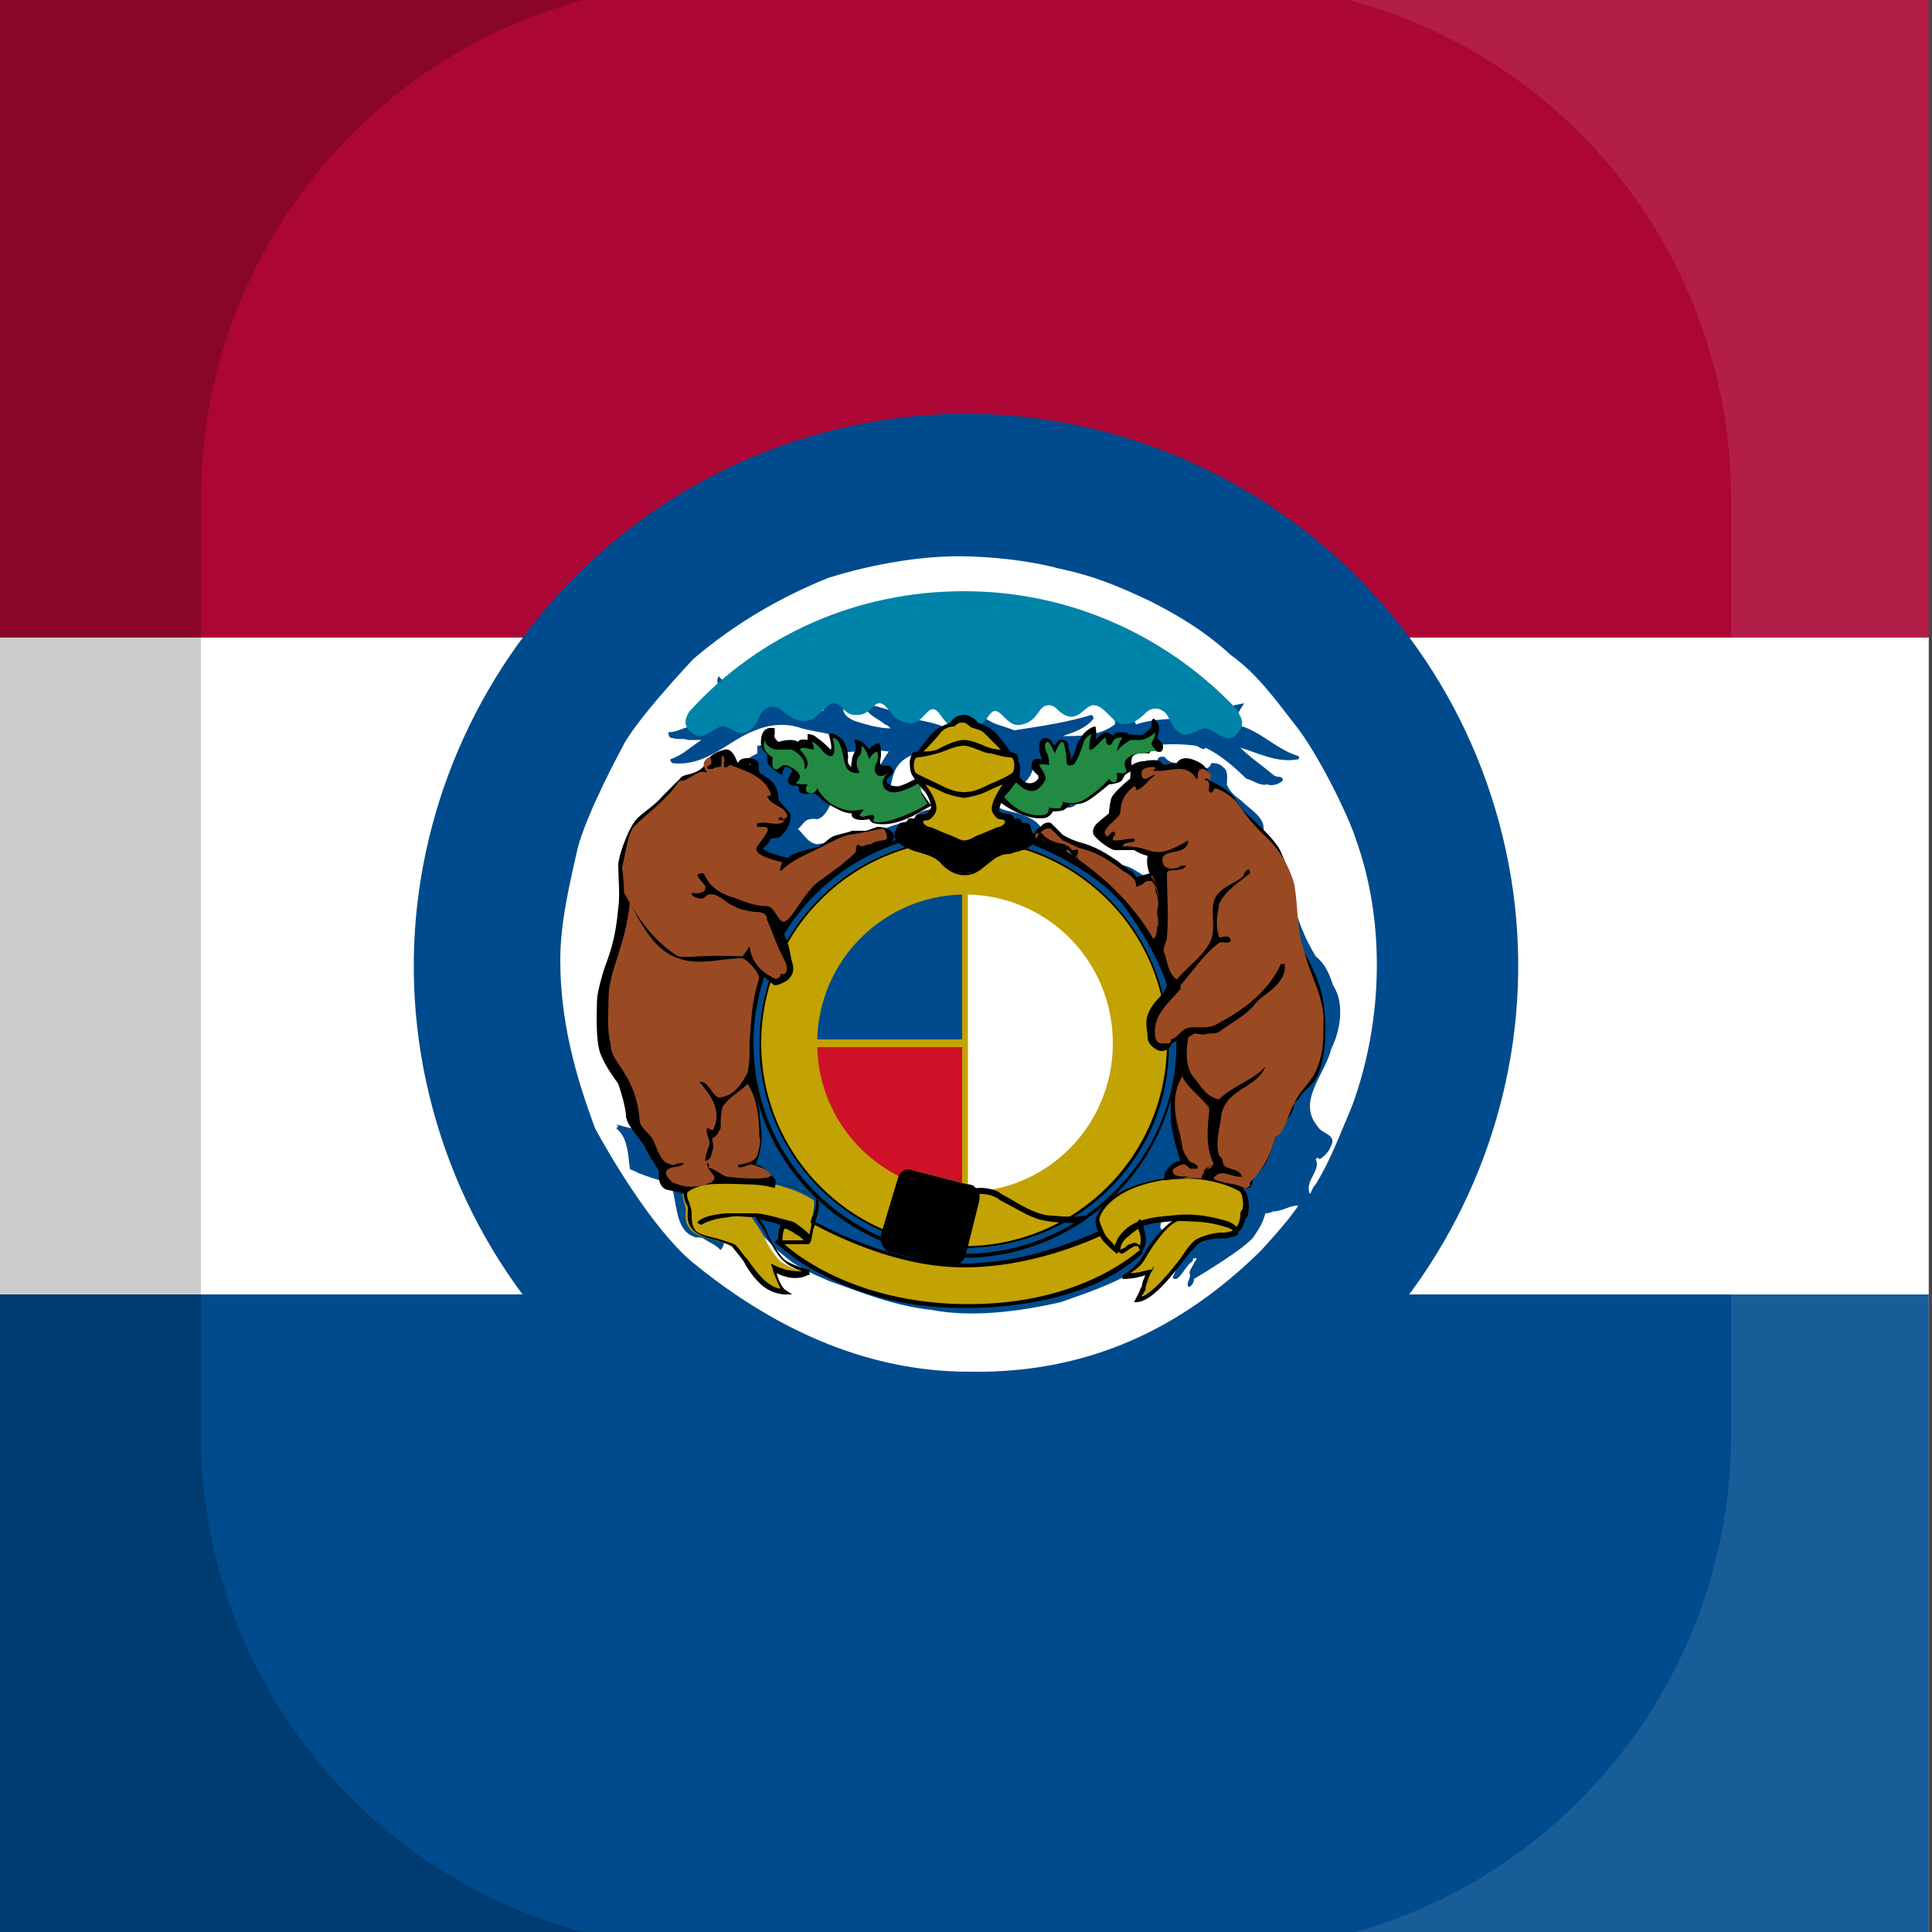 <?xml version="1.0" encoding="utf-8"?>
<!-- Generator: Adobe Illustrator 23.0.0, SVG Export Plug-In . SVG Version: 6.00 Build 0)  -->
<svg version="1.0"
	 id="svg2" inkscape:version="0.92.3 (2405546, 2018-03-11)" sodipodi:docname="Flag_of_Missouri.svg" xmlns:cc="http://creativecommons.org/ns#" xmlns:dc="http://purl.org/dc/elements/1.1/" xmlns:inkscape="http://www.inkscape.org/namespaces/inkscape" xmlns:rdf="http://www.w3.org/1999/02/22-rdf-syntax-ns#" xmlns:sodipodi="http://sodipodi.sourceforge.net/DTD/sodipodi-0.dtd" xmlns:svg="http://www.w3.org/2000/svg"
	 xmlns="http://www.w3.org/2000/svg" xmlns:xlink="http://www.w3.org/1999/xlink" x="0px" y="0px" viewBox="0 0 100 100"
	 enable-background="new 0 0 100 100" xml:space="preserve">
<rect x="0" y="0" width="100" height="100" fill="#333333" stroke="none"/>
<sodipodi:namedview  bordercolor="#666666" borderopacity="1" gridtolerance="10" guidetolerance="10" id="namedview2045" inkscape:current-layer="g5837" inkscape:cx="1200" inkscape:cy="700" inkscape:pageopacity="0" inkscape:pageshadow="2" inkscape:window-height="1017" inkscape:window-maximized="1" inkscape:window-width="1920" inkscape:window-x="-8" inkscape:window-y="-8" inkscape:zoom="0.58916667" objecttolerance="10" pagecolor="#ffffff" showgrid="false">
	</sodipodi:namedview>
<g id="g5837" transform="matrix(10.084,0,0,10,0,-3600)">
	<g id="path82">
		<path inkscape:connector-curvature="0" fill="#AB0635" d="M0,370h9.9v-10H0V370z"/>
	</g>
	<g id="path86">
		<path inkscape:connector-curvature="0" fill="#FFFFFF" d="M0,370h9.9v-6.7H0V370z"/>
	</g>
	<g id="path84">
		<path fill="#004B8D" d="M0,370h9.9v-3.3H0V370z"/>
	</g>
</g>
<g id="path282">
	<path fill="#FFFFFF" d="M32.6,58.8L32.6,58.8L32.6,58.8"/>
</g>
<g id="path4229">
	<path fill-rule="evenodd" clip-rule="evenodd" fill="#004B8D" d="M77.6,42.6c4.1,15.2-5,30.9-20.2,35s-30.9-5-35-20.2l0,0
		c-4.1-15.2,5-30.9,20.2-35S73.5,27.4,77.6,42.6L77.6,42.6z"/>
</g>
<g id="path306">
	<path fill="#FFFFFF" d="M63.9,36.5c-0.2,0.1-0.4,0.2-0.6,0.3c-1.4,0.6-3.1,0.2-4.5,0.7c-0.1-0.3-0.4-0.6-0.7-0.7H58l0,0
		c-0.1,0-0.2,0-0.4,0c-0.1,0.3,0.2,0.5,0.1,0.7c-0.8,0.6-1.8,0.6-2.7,0.6c0.6-0.2,1.2-0.4,1.6-0.9c0-0.1,0-0.1-0.1-0.2
		c-1.3,0.4-2.7,0.6-4,0.8c-0.5-0.2-1-0.3-1.3-0.5c-0.4-0.2-0.6-0.5-0.6-0.5S50.4,37,50,37.2c-0.3,0.2-0.7,0.3-1.2,0.4
		c-0.7-0.3-1.5-0.3-2.1-0.6c-0.5-0.2-1.1-0.4-1.6-0.5h-0.3c0,0.5,0.7,0.7,1,1c0.1,0,0.2,0.1,0.3,0.2c-0.6,0-1.3-0.2-1.9-0.4
		c-0.2-0.1-0.4-0.2-0.5-0.4c-0.2-0.3,0.3-0.6-0.1-0.8c-0.2,0.1-0.4,0-0.6,0.2c-0.2,0.2-0.3,0.3-0.4,0.5c-0.7-0.5-1.6-0.5-2.4-0.6
		c-0.6,0-1.2-0.1-1.7-0.2c-0.4-0.4-1-0.6-1.3-1c-0.2,0.3,0.1,0.7,0.2,1c0.2,0.3,0.6,0.4,0.9,0.7c-0.7,0.3-1.6,0.5-2.4,0.9
		c-0.5,0-0.8,0.3-1.3,0.3c0,0.1,0,0.3,0.2,0.3l0,0c0.3,0.1,0.6,0,0.8,0.1h0.7c-0.6,0.4-1,0.8-1.6,1c0,0.1,0,0.1,0.1,0.2
		c1.8,0.2,2.9-1.2,4.3-1.7c0.7-0.3,1.6-0.4,2.4-0.1c0.7,0.2,1.5,0.2,2.1,0.6c-0.2,0.2-0.4,0.4-0.3,0.7c0,0.2,0.2,0.1,0.3,0
		c0.3-0.1,0.6-0.1,0.9-0.1c0.7,0,0.9-0.1,1.5,0c-0.4,0.6-0.9,1.3-0.5,2c0.2,0.1,0.2,0.3,0.4,0.3c0.3-0.5,0.2-1.1,0.6-1.6
		c0.3-0.4,0.8-0.6,1.2-0.6h0.2c0.1,0.6,0.4,1.2,0.8,1.7c0.3,0.2,0.7,0.3,0.8,0.6c0,0.5-0.5,0.4-0.8,0.5c-0.5,0.1-1.2,0.1-1.4,0.6
		c-1,0.3-2,0.6-3,1.1c-0.3-0.1-0.4,0.1-0.6-0.2c-0.4,0.3-0.9,0.3-1.4,0.4c-0.5-0.1-0.6-0.4-1-0.8c0.3-0.2,0.3-0.6,1-0.5l0,0
		c0.4-0.1,0.6-0.6,0.7-0.8c0-0.1-0.4-0.3-0.3-1c0.2-0.7-0.7-1.1-0.4-1.9c0-0.2-0.2-0.4-0.3-0.4c-0.2,0.1-0.5,0.1-0.5,0.4
		c-0.3,0-0.7-0.1-0.9,0.2c-0.3-0.1-0.6-0.2-0.9-0.4c-0.2,0-0.3,0.1-0.5,0.1c0,0.1,0,0.3,0,0.4c0,0-1.4,0.6-1.2,1.4
		c-1.4,0.5-2.8,1.8-2.9,3.3c-0.5,0.6-1,1.3-0.9,2.1l-0.9,1.3c-0.2,0.9-0.4,1.7-1,2.4c-0.3,0.8-0.6,1.9-0.2,2.7c-0.1,0.2,0,0.5,0,0.7
		c0.2,0,0.3,0.1,0.3,0.2c0,0.3-0.1,0.6,0.1,0.8c0.1,0,0.2,0.1,0.3,0.1c0,0.2,0,0.6,0.2,0.6c0.3,0,0,0.4,0.3,0.5s0.2,0.5,0.5,0.7
		c0.1,0.6-0.4,0.9-0.6,1.4c0,0.4-0.5,0.9-0.1,1.3c0,0,0.1,0,0.2,0l0,0c-0.4,0-1-0.2-1.4-0.3l0,0l0.1,0.1l-0.1,0.1
		c0.6,0.5,0.6,1.3,0.7,2.1c0.1,0.1,0.3,0.1,0.4,0.2c0.5,0.2,1.1,0.4,1.6,0.5c0.3,0.4,0.3,0.9,0.4,1.3c0.1,0.6,0.3,1.3,0.9,1.5
		c0.1,0.1,0.4,0,0.5,0.1l0,0c0.3,0.2,0.6,0.3,0.9,0.6c0.2-0.2,0.2-0.5,0.2-0.8C38,64.2,38,64.1,38,64c0.5,0.4,0.7,1,1.2,1.2
		c0.3-0.5-0.1-0.9-0.3-1.3c-0.3-0.2-0.7-0.4-1-0.4c-0.2-0.2-0.6-0.2-0.8-0.5c-0.1-0.4-0.2-0.7-0.3-1.1c1.1,0.1,1.7-0.1,2.6,0.1
		c-0.2,0.1-0.4,0.2-0.5,0.4c-0.3,0.9,0.7,1.6,1.2,2.2c0.5,0.4,1,0.9,1.6,1.1c0.4,0.3,0.8,0.4,1.2,0.6c1.7,0.6,3.4,1.3,5.3,1.5
		c2.1,0.4,4.5,0.1,6.7-0.4c1.7-0.6,3.6-1.2,5-2.5c0.2-0.4,0.6-0.9,0.2-1.3c-0.1-0.1,0-0.2,0-0.4c0.9-0.3,1.7-0.3,2.7-0.4
		c0.3,0.1,0.5,0,0.9,0h0.1c-0.4,0.4-0.5,1-1,1.2c-0.7,0.5-1.9,0.4-1.9,1.5c0,0.2-0.1,0.4-0.2,0.6c0,0.1,0.1,0.1,0.2,0.1
		c0.3-0.2,0.5-0.7,0.8-0.9c0.1-0.1,0-0.1,0.1-0.2c0,0.1,0.1,0,0.1,0c0.1,0.1-0.1,0.2-0.1,0.3c-0.1,0.2-0.3,0.4-0.2,0.6
		c0,0.2-0.2,0.4-0.1,0.6c0,0,0,0,0.1,0c0.1-0.1,0.2-0.2,0.2-0.4c0,0,2.7-1.6,3.1-2.2c0.2-0.3,0.4-0.6,0.5-0.9l0.1-0.3
		c0.1,0,0.2,0,0.4-0.1c0.5,0,0.8-0.3,1.3-0.3c-0.5,0.8-2,2.4-2,2.4c-4,3.9-8.8,6.3-15,6.2c-2.9,0-8.2-0.6-14.4-5.7
		c-2.1-1.8-4.3-5.6-5-6.9c-1-2.7-1.8-5.5-1.8-8.7c0-2,0.5-4,0.9-5.8c0.5-1.9,2.3-5.2,2.3-5.2c0.6-1.3,3.5-4.4,3.7-4.6
		c2.1-1.8,4.5-3.2,7-4.2c1.6-0.5,4.5-1.2,7.3-1.1s4.5,0.6,4.5,0.6c1.9,0.4,3.1,0.9,4.8,1.7c1.2,0.6,2.8,1.5,4.2,2.8
		c1.4,1,2.3,2.3,3.4,3.7s2.7,4.6,3.1,5.9c1.5,4.2,1.4,9.3-0.2,13.7c-0.6,1.4-1.1,2.8-1.9,4.1c-0.2,0.2-0.2,0.4-0.3,0.5
		c-0.3-0.7,0.6-1.2,0.3-1.8c0.1-0.1,0.1-0.1,0.2,0c0.2-0.1,0.5-0.4,0.6-0.7c0.3-0.6-0.5-0.6-0.7-1c-1.1-1.3,0.4-2.7,0.7-4
		c0.5-1,0.7-2.4,0.1-3.3c-0.2-0.6-0.4-1.1-0.9-1.5c-0.6-1-1-2-1.2-3.1c-0.3-1.2-0.7-2.4-1.5-3.4c0.1-0.7-0.7-1.1-1.2-1.6
		c-0.3-0.2-0.6-0.5-0.7-0.8c0-0.3,0.1-0.7-0.2-0.9c-0.2-0.2-0.4-0.2-0.6-0.2c-0.2,0.6-0.8,0-1.2,0s-0.9,0.1-1.2-0.3
		c-0.2-0.1-0.4,0-0.4,0.2c-0.1,0.5-0.2,1.1-0.6,1.5c-0.2,0.7,0.2,1.5-0.4,2c-0.2,0.4,0.1,0.7,0.4,1c0.7,0.2,1.4-0.2,2,0.4
		c-0.1,0.5-0.2,1.1-0.7,1.4c-1,0.2-1.6-0.7-2.4-0.9c-0.3-0.1-0.6-0.2-0.8-0.4c0,0-0.5-0.1-0.8-0.1h-0.1c-0.9-0.7-1.7-0.8-2.4-1.1
		c-0.3-0.7-0.8-0.9-1.4-1.1c-0.4-0.1-1-0.2-1.1-0.4c0-0.5,1-0.4,1.3-1.1c0.3-0.2,0.6-0.6,0.6-1.1c0.6,0.1,1.3,0.2,1.6,0.8
		c0.1,0.5,0.2,0.8,0,1.3c0,0.1,0,0.2,0.2,0.2s0.4-0.1,0.5-0.3c0.2-0.5,0.3-1.5-0.2-1.9l0,0c0.8-0.1,1.7,0,2.6,0.2
		c0.1,0,0.2-0.1,0.1-0.2L57.5,39c1.4-0.4,3-0.6,4.4-0.4c0.1,0,0.4,0.3,0.5,0.1c0.8,0.4,1.5,1,2.1,1.6c0.4,0.1,0.7,0.4,1.1,0.3l0,0
		c0.2,0.1,0.6,0,0.8-0.2c0-0.3-0.3-0.1-0.5-0.3c-0.6-0.5-1.2-0.9-1.7-1.4c1,0.3,1.9,0.8,3,0.6c0.1-0.1,0-0.2-0.1-0.2
		c-1.2-0.4-2.1-1.5-3.3-1.6c0.1-0.3,0.4-0.8,0.6-1.1L63.9,36.5"/>
</g>
<g id="path288">
	<path d="M45,62.5L45,62.5L45,62.5L45,62.5"/>
</g>
<g id="path269">
	<path fill="#0083A9" d="M49.9,37.7c1.2,0.1,1.2-0.9,1.6-0.9s0.7,0.9,1.4,0.7c0.9-0.2,0.8-1,1.4-1c0.4,0,0.5,0.5,1.1,0.6
		c0.6,0,0.8-0.6,1.2-0.6c0.3,0,0.5,0.2,1.1,0.8c0.4,0.3,0.9,0.3,1.6-0.4c0.4-0.4,0.9-0.2,1.1,0.1s0.3,0.8,0.8,1
		c0.4,0.1,0.7-0.2,1.1-0.3c0.4-0.1,1.1,0.8,1.6,0.4c0.3-0.3,0.6-0.6,0.2-1.2L64,36.7c-3.5-3.7-8.5-6.1-14.1-6.1s-10.6,2.3-14.1,6.1
		l-0.1,0.1c-0.4,0.6-0.2,0.9,0.2,1.2c0.5,0.4,1.2-0.5,1.6-0.4c0.4,0.1,0.8,0.5,1.1,0.3c0.5-0.2,0.6-0.6,0.8-1
		c0.2-0.3,0.7-0.5,1.1-0.1c0.7,0.6,1.2,0.6,1.6,0.4c0.7-0.6,0.8-0.8,1.1-0.8c0.4,0,0.5,0.7,1.2,0.6c0.6,0,0.8-0.6,1.1-0.6
		c0.5,0,0.5,0.8,1.4,1c0.8,0.2,1-0.7,1.4-0.7C48.8,36.8,48.8,37.8,49.9,37.7L49.9,37.7"/>
</g>
<g id="path301">
	<path fill="#C3A204" d="M41.6,62.9c0,0,4,2.6,8.3,2.6s8-2.2,8-2.2s1.2,1,1.2,1.4c0,0-2.9,2.9-9.3,2.9c-6.4-0.1-9.4-3.3-9.4-3.3
		L41.6,62.9"/>
</g>
<g id="path302">
	<path d="M50,67.7c-0.1,0-0.2,0-0.2,0c-3.3,0-5.7-0.9-7.2-1.7c-1.6-0.8-2.3-1.6-2.4-1.6l-0.1-0.1l1.4-1.5l0.1,0.1c0,0,4,2.5,8.2,2.5
		s7.9-2.1,7.9-2.1h0.1l0.1,0.1c0.2,0.2,1.2,1.1,1.2,1.5l0,0l0,0c0,0-0.8,0.8-2.3,1.5C55.5,67,53.2,67.7,50,67.7z M40.5,64.3
		c0.5,0.5,3.6,3.1,9.3,3.2c5.9,0.1,8.8-2.5,9.2-2.8c0-0.3-0.6-0.8-1.1-1.2c-0.5,0.3-4,2.1-8,2.1s-7.7-2.2-8.3-2.5L40.5,64.3z"/>
</g>
<g id="path316">
	<path fill="#C3A204" d="M58.1,66c0,0,0.7-0.3,1.1-1c0.4-0.7,1.3-1.8,1.8-2h-0.1c0,0,1.9,0,2.8,0.3c0.9,0.4-0.1,0.4-0.3,0.5
		c-0.2,0-0.9,0-1.4,0.3c-0.4,0.3-2.1,3-3.1,3c0,0,0.1-0.2,0.2-0.4c0.1-0.2,0.1-1,0.5-1.3C59.7,65.6,59.1,66.1,58.1,66"/>
</g>
<g id="path317">
	<path d="M58.7,67.4l0.1-0.2c0,0,0.1-0.2,0.2-0.4c0,0,0-0.1,0.1-0.2c0-0.2,0.1-0.4,0.2-0.6c-0.3,0.1-0.7,0.2-1.2,0.2V66
		c0,0,0.6-0.3,1-0.9c0.3-0.6,1.2-1.8,1.8-2l0,0c0.1,0,1.9,0,2.8,0.3c0.2,0.1,0.4,0.2,0.4,0.4s-0.3,0.2-0.6,0.3c-0.1,0-0.1,0-0.1,0
		c-0.1,0-0.1,0-0.3,0c-0.3,0-0.8,0.1-1.1,0.3c-0.1,0.1-0.4,0.4-0.7,0.8c-0.7,0.9-1.7,2.2-2.5,2.2H58.7z M59.7,65.7
		c-0.2,0.2-0.3,0.6-0.4,0.9c0,0.1,0,0.2-0.1,0.3c0,0.1-0.1,0.1-0.1,0.2c0.6-0.2,1.5-1.3,2.1-2.1c0.3-0.5,0.6-0.8,0.8-0.9
		c0.4-0.2,0.9-0.3,1.2-0.3c0.1,0,0.2,0,0.2,0h0.1c0.1,0,0.3-0.1,0.4-0.1c0,0-0.1-0.1-0.3-0.2c-0.7-0.3-2.2-0.3-2.6-0.3
		c-0.5,0.1-1.3,1.2-1.7,1.9c-0.2,0.4-0.5,0.6-0.8,0.8C59,65.9,59.4,65.7,59.7,65.7c-0.1-0.1,0-0.1,0-0.2V65.7L59.7,65.7z"/>
</g>
<g id="path318">
	<path fill="#C3A204" d="M56.8,63.1c0,0,0.2-1.6,3.4-2.1c2.4-0.4,4.1,0.5,4.2,0.7c0.1,0.1,0.2,0.7,0.1,1s-0.2,0.9-0.5,1
		c0,0,0-0.2-0.5-0.3c-0.7-0.2-1.6-0.4-2.7-0.3c-1.3,0.1-2.4,0.2-2.9,1.2c-0.2,0.4-0.1,0.5-0.1,0.5S57.2,64.3,57,64
		C56.8,63.5,56.8,63.1,56.8,63.1"/>
</g>
<g id="path319">
	<path d="M57.8,64.9L57.8,64.9c-0.1-0.1-0.6-0.5-0.8-0.8c-0.3-0.5-0.3-0.9-0.3-0.9h0.1h-0.1c0-0.1,0.3-1.7,3.5-2.2
		c2.5-0.4,4.2,0.5,4.3,0.7s0.2,0.8,0.1,1.1c0,0.1,0,0.2-0.1,0.2c-0.1,0.3-0.2,0.7-0.5,0.8l-0.2,0.1v-0.2l0,0c0,0,0-0.1-0.4-0.2
		c-0.9-0.3-1.8-0.3-2.6-0.3c-1.2,0.1-2.3,0.2-2.8,1.2c-0.2,0.3-0.1,0.4-0.1,0.4l0,0L57.8,64.9z M56.9,63.1c0,0.1,0.1,0.4,0.3,0.8
		c0.1,0.2,0.4,0.4,0.5,0.6c0-0.1,0.1-0.2,0.1-0.3c0.6-1.1,1.8-1.2,3-1.3c0.8-0.1,1.7,0,2.7,0.3c0.3,0.1,0.4,0.2,0.5,0.3
		c0.1-0.1,0.2-0.4,0.2-0.6c0-0.1,0-0.2,0.1-0.3c0.1-0.2,0-0.8-0.1-0.9c-0.1-0.1-1.7-1-4.1-0.6C57.3,61.6,56.9,63,56.9,63.1z"/>
</g>
<g id="path320">
	<path fill="#C3A204" d="M59,63.4c0,0,0.4,0.9,0.1,1.3c0,0-0.1-0.4-0.5-0.2c-0.4,0.2-0.5,0.5-0.7,0.3c-0.1-0.2,0-0.6,0.4-0.9
		C58.7,63.5,59,63.4,59,63.4"/>
</g>
<g id="path321">
	<path d="M59.1,64.9L59,64.7l-0.1-0.2c-0.1,0-0.1,0-0.2,0c-0.1,0.1-0.2,0.1-0.3,0.2c-0.2,0.1-0.3,0.3-0.5,0.1
		c-0.1-0.1-0.1-0.2-0.1-0.3c0-0.2,0.2-0.6,0.5-0.8c0.4-0.3,0.6-0.4,0.6-0.5l0.1-0.1l0.1,0.1c0,0.1,0.4,1,0.1,1.4L59.1,64.9z
		 M58.9,63.6c-0.1,0.1-0.3,0.2-0.5,0.4c-0.3,0.2-0.4,0.5-0.4,0.6v0.1l0,0l0,0c0,0,0.1-0.1,0.2-0.1c0.1-0.1,0.2-0.2,0.3-0.2
		c0.2-0.1,0.3-0.1,0.4,0c0.1,0,0.1,0.1,0.1,0.1C59.1,64.1,59,63.8,58.9,63.6z"/>
</g>
<g id="path329">
	<path fill="#C3A204" d="M41.8,65.9c0,0-0.7,0.4-1.8-0.2c0,0,0.3,1,0.6,1.2c0,0-0.6,0-1.3-0.6c-0.6-0.6-1.1-1.6-1.5-1.8
		c-0.4-0.3-1.6-0.4-2-0.8c-0.4-0.4-0.3-0.8-0.3-1.1c0-0.2-0.3-0.8-0.1-1s1-0.7,3.3-0.5c2.4,0.2,3.3,1,3.4,1c0.1,0.1,0,0.7-0.1,1
		c-0.1,0.2-0.1,1.1-0.3,1.1s-1.3,0-1.4,0c0,0-0.1-0.4,0.1-0.8c0,0,0.3-0.2,1.3,0.8c0,0-0.6-1-2.8-1.2S36,63.4,36,63.4
		s0.3-0.6,2.9-0.4c0,0,0.5,0.7,0.7,1.1c0.1,0.3,0.5,0.9,0.8,1.2C41,65.7,41.8,65.9,41.8,65.9"/>
</g>
<g id="path330">
	<path d="M41,67h-0.4c0,0-0.7,0-1.3-0.6c-0.3-0.3-0.6-0.7-0.8-1.1c-0.2-0.3-0.5-0.6-0.6-0.8c-0.2-0.1-0.5-0.2-0.8-0.3
		c-0.5-0.1-1-0.3-1.2-0.5c-0.4-0.4-0.3-0.8-0.3-1c0-0.1,0-0.1,0-0.1c0-0.1,0-0.2-0.1-0.3c-0.1-0.3-0.2-0.6,0-0.8s1.1-0.7,3.4-0.5
		c2.1,0.2,3.1,0.8,3.4,1.1l0,0c0.2,0.1,0,0.9-0.1,1.1c0,0.1,0,0.2-0.1,0.4c-0.1,0.5-0.1,0.8-0.3,0.8c-0.1,0-0.3,0-0.7,0
		c-0.3,0-0.6,0-0.7,0l-0.1,0.1v-0.2c0,0-0.1-0.5,0.1-0.9c-0.3-0.1-0.7-0.2-1.1-0.3c0.2,0.2,0.4,0.6,0.5,0.9c0.2,0.4,0.5,0.9,0.8,1.2
		c0.4,0.3,1.2,0.5,1.2,0.5h0.1V66h-0.1c0,0-0.6,0.4-1.6-0.1c0.1,0.4,0.3,0.8,0.5,0.9L41,67z M37.8,61.2c-1.5,0-2.1,0.4-2.2,0.5
		c-0.1,0.1,0,0.4,0.1,0.6c0,0.1,0.1,0.3,0.1,0.4c0,0,0,0.1,0,0.2c0,0.2,0,0.5,0.2,0.8c0.2,0.2,0.7,0.3,1.1,0.4
		c0.3,0.1,0.7,0.2,0.9,0.3c0.2,0.1,0.4,0.5,0.7,0.8c0.2,0.3,0.5,0.7,0.8,1s0.7,0.5,0.9,0.5c-0.2-0.4-0.4-0.9-0.4-1l-0.1-0.3l0.2,0.1
		c0.6,0.3,1.1,0.3,1.4,0.3c-0.3-0.1-0.7-0.3-0.9-0.5c-0.4-0.3-0.7-1-0.9-1.3c-0.1-0.3-0.5-0.8-0.6-1c-0.6,0-1-0.1-1.4,0
		c-1,0.1-1.4,0.4-1.4,0.4l-0.2-0.1c0-0.1,0.3-0.4,1.5-0.5c0.4,0,0.9,0,1.5,0h0.1c0.7,0.1,1.3,0.3,1.7,0.4c0.1,0,0.3,0.1,0.4,0.2
		c0.3,0.2,0.5,0.4,0.6,0.5c0-0.1,0.1-0.4,0.1-0.6c0-0.2,0-0.3,0.1-0.4c0.1-0.3,0.2-0.7,0.1-0.9c-0.3-0.2-1.3-0.8-3.3-1
		C38.5,61.2,38.1,61.2,37.8,61.2z M40.6,63.6c-0.1,0.2-0.1,0.5-0.1,0.6c0.1,0,0.3,0,0.7,0c0.1,0,0.3,0,0.4,0
		c-0.1-0.1-0.3-0.3-0.4-0.3c-0.1-0.1-0.3-0.2-0.5-0.3H40.6z M42.2,62.3L42.2,62.3L42.2,62.3z M42.2,62.3L42.2,62.3L42.2,62.3z"/>
</g>
<g id="path337">
	<path d="M49.9,65.1c-6.1,0-11.1-5-11.1-11.1s5-11.1,11.1-11.1S61,47.9,61,54S56,65.1,49.9,65.1z M49.9,43.1C43.9,43.1,39,48,39,54
		s4.9,10.9,10.9,10.9s11-4.9,11-10.9S56,43.1,49.9,43.1z"/>
</g>
<g id="path338">
	<path fill="#C3A204" d="M49.9,64.6c5.8,0,10.6-4.7,10.6-10.6c0-5.8-4.7-10.6-10.6-10.6c-5.8,0-10.6,4.7-10.6,10.6
		C39.4,59.8,44.1,64.6,49.9,64.6"/>
</g>
<g id="path339">
	<path d="M49.9,64.6c-5.9,0-10.6-4.8-10.6-10.6c0-5.9,4.8-10.6,10.6-10.6c5.9,0,10.6,4.8,10.6,10.6C60.6,59.9,55.8,64.6,49.9,64.6z
		 M49.9,43.5c-5.8,0-10.5,4.7-10.5,10.5s4.7,10.5,10.5,10.5S60.4,59.8,60.4,54S55.7,43.5,49.9,43.5z"/>
</g>
<g id="path366">
	<path fill="#004B8D" d="M42.3,53.8c0.1-4.1,3.4-7.4,7.5-7.5v0.1v7.4H42.3L42.3,53.8"/>
</g>
<g id="path368">
	<path fill="#CE1126" d="M49.8,61.7c-4.1-0.1-7.4-3.4-7.5-7.5h7.5V61.7L49.8,61.7"/>
</g>
<g id="path378">
	<path fill="#FFFFFF" d="M50.1,61.7c4.2-0.1,7.5-3.5,7.5-7.7s-3.3-7.6-7.5-7.7v0.1v15.2V61.7"/>
</g>
<g id="path383">
	<path d="M49.7,65.1l0.7-3.2c0,0,0-0.2,0-0.3l-0.1-0.1h0.2c0,0,0.6-0.1,1.2,0.2c0.1,0.1,0.3,0.2,0.5,0.3c0.5,0.3,1.3,0.8,2,0.9
		c1,0.1,1.8,0.1,1.9,0l0.1,0.2l-0.1,0.1c-1,0.6-2.3,1.4-5.1,1.8l0,0L49.7,65.1z M50.7,61.8c0,0.1,0,0.3,0,0.3L50,64.9h1
		c2.5-0.4,3.8-1,4.7-1.6c-0.4,0-1,0-1.5-0.1c-0.8-0.1-1.5-0.6-2.1-0.9c-0.2-0.1-0.4-0.2-0.5-0.3C51.2,61.8,50.9,61.8,50.7,61.8z"/>
</g>
<g id="path384">
	<path fill="#C3A204" d="M46.6,60.9c0,0,0.2-0.4,0.7-0.3c0.5,0.1,2.8,0.7,2.8,0.7s0.6,0.1,0.4,1L50,64.9c0,0-0.2,0.5-0.6,0.4
		c0,0-0.8-0.1-1.7-0.3c-0.8-0.2-1.6-0.4-1.6-0.4s-0.5-0.2-0.3-0.7L46.6,60.9"/>
</g>
<g id="path385">
	<path d="M49.4,65.5L49.4,65.5c-0.2,0-1-0.1-1.8-0.3C46.8,65,46,64.8,46,64.8l0,0c-0.2-0.1-0.5-0.4-0.4-0.9l0.9-3
		c0.1-0.2,0.3-0.5,0.8-0.3c0.5,0.1,2.7,0.7,2.8,0.7c0,0,0.3,0,0.4,0.2c0.1,0.2,0.2,0.5,0.1,0.9L50,64.9C50,65.1,49.7,65.5,49.4,65.5
		z"/>
</g>
<g id="path391">
	<path d="M38.1,39.3c0,0-0.2-0.6-0.6-0.5c-0.4,0.1-0.8,0.3-1,0.7l-0.1,0.2c0,0-0.2,0.2-0.5,0.3c-0.2,0.1-0.6,0.1-0.7,0.3
		c-0.1,0.1-0.5,0.5-0.9,0.9c-0.5,0.6-1.3,1-1.5,1.4C32.5,43,32,44.3,32,44.8s0.1,1.6,0,2.2c-0.1,1-0.2,1.7-0.6,2.8
		c-0.2,0.5-0.5,1.6-0.5,2s-0.1,2.1,0.2,2.8c0.3,0.7,0.7,1.2,0.9,1.5c0.1,0.3,0.4,1.2,0.4,1.7c0.1,0.5,0.6,1,0.8,1.3
		c0.2,0.2,0.4,0.8,0.6,1c0.1,0.2,0.2,0.3,0.3,0.5c0,0.1-0.1,0.9,0.5,1s0.8,0.2,0.8,0.2s0.2-0.2,0.4-0.3s0.6-0.3,2.8-0.2
		c1,0,1.5,0.2,1.5,0.2s0.1-0.4,0-0.5c-0.2-0.1-0.6-0.7-0.9-0.7c-0.3,0-0.1,0-0.1,0s0.4-0.8,0.3-1.8c-0.1-0.9-0.1-1-0.1-1
		S39,56.1,38.9,54c0-1,0.6-3.5,0.6-3.5s0.4,0.4,0.6,0.5c0.2,0,0.6-0.2,0.7-0.3c0.3-0.3,0.3-0.6,0.2-0.9c-0.1-0.3-0.1-0.9-0.5-1.6
		c0,0,0.6-1.2,2.4-2.7c1.8-1.5,3.2-1.8,3.2-1.8s0.3-0.4,0.1-0.6c-0.2-0.2-0.4-0.3-0.8-0.3c-0.3,0.1-0.5,0.2-0.6,0.2s-0.5,0-0.7,0
		c-0.2,0.1-0.8,0.2-1,0.3s-0.5,0.4-0.7,0.5s-1.4,0.3-1.6,0.6c0,0-1.1-0.2-1.3-0.5c0,0,0.3-0.2,0.4-0.5c0,0,0.4,0,0.5-0.1
		s0.5-0.5,0.5-0.9c0.1-0.3-0.1-0.4-0.1-0.4l-0.5-0.6c0,0,0-0.6-0.3-0.9c-0.3-0.3-0.7-0.5-0.7-0.5s0-0.5-0.3-0.7
		c-0.3-0.1-0.7-0.1-0.8,0.2L38.1,39.3"/>
</g>
<g id="path392">
	<path fill="#9A4A23" d="M39,47.2c-0.4-0.1-0.7-0.1-1-0.3c-0.4-0.1-0.8-0.7-1.3-0.6c-0.2,0-0.2,0.4-0.8,0.1
		c-0.1-0.1-0.1-0.1-0.1-0.2c0.3,0.1,0.7,0,0.7-0.2c0.1-0.2-0.3-0.4-0.4-0.7c0-0.1,0.2-0.1,0.3-0.1c0.1,0.1,0.2,0.4,0.4,0.6
		c0.4,0.4,0.9,0.6,1.3,0.7c0.5,0.2,1,0.4,1.6,0.4c0.4,0,0.6,0.9,0.9,0.8c0.4-0.1,1-1.5,1.8-2.1c0.7-0.5,1.3-0.9,1.9-1.5
		c0-0.1,0-0.3,0.1-0.4c0.1,0.1,0.2,0.1,0.3,0.1c0.1-0.1,0.4-0.1,0.4-0.1c0.3-0.3,0.9-0.1,0.8-0.4c0-0.1-0.1-0.5-0.3-0.4
		c-0.5,0.1-0.9,0.2-1.6,0.3c-0.5,0.1-1,0.4-1.4,0.6c-0.8,0.4-1.6,0.7-2.2,1.3c-0.1-0.2,0.2-0.5,0-0.5c-0.5-0.1-1.5-0.4-1.2-0.8
		c0.5-0.7,0.7-0.9,0.4-1c-0.1,0-0.3,0-0.4,0c0-0.1-0.1-0.2,0.1-0.2c0.4-0.1,1,0.2,1.3-0.1c0-0.1-0.3,0-0.3-0.1s0.1-0.1,0.2-0.1
		c0,0.1,0,0.1,0.1,0.1c0.1-0.1,0.2-0.1,0.1-0.3c-0.2-0.4-0.8-0.4-1-0.9c0.1,0,0.1,0,0.1,0c0.1,0,0.1-0.1,0.1-0.1
		c-0.3-0.9-1.3-1.2-2.1-1.5c-0.1,0-0.2,0.2-0.3,0.1c-0.1-0.1,0.1-0.4-0.1-0.6c-0.1,0.1,0,0.4-0.1,0.6c-0.1,0-0.3,0-0.4,0.1
		c-0.1,0-0.1,0-0.2,0c-0.1,0-0.1-0.1-0.1-0.1c0.1-0.1,0.3-0.1,0.2-0.4c0-0.1-0.1-0.1-0.1-0.1c-0.4,0.2-0.3,0.5-0.1,0.8
		c-0.4-0.2-0.7,0.2-1.2,0.4c-0.1,0-0.3,0-0.3,0.1c-0.6,0.9-1.6,1.6-2.2,2.2c-0.4,0.3-0.5,1.4-0.7,2.2c0,0,0.1,0.8,0.1,1.3
		c0,0.1,0,0,0,0c0.7,1.3,1.5,2.5,2.8,3.3c0.7,0.1,1.1-0.1,3.3,0c0.1,0,0.4-0.6,0.4-0.5c0.1,0.8,0.6,1.3,1.2,1.6
		c0.1,0.1,0.4,0.1,0.4-0.2c0.1,0,0.2,0.1,0.3-0.1c0.1-0.3-0.1-0.6-0.2-0.8c-0.3-0.6-0.5-1.2-0.8-1.9C39.7,47.2,39.3,47.2,39,47.2"/>
</g>
<g id="path393">
	<path fill="#9A4A23" d="M38.4,49.6c-1.1,0-2.2,0.4-3.3,0c-1.2-0.4-1.9-1.7-2.5-2.9c-0.2,2.2-1.1,3.6-1.1,4.9c0,0.7-0.1,1.7,0.1,2.4
		c0,0.3,0.1,0.6,0.3,0.9c0.7,1,1.1,1.8,1.2,3c0,0.5,0.5,0.7,0.7,1.1c0.2,0.4,0.3,0.9,0.7,1.2c0.1,0,0.2,0.1,0.4,0.1
		c0.1-0.1,0.3-0.1,0.5-0.1c-0.2,0.3-0.7,0.1-0.9,0.4c-0.1,0.2,0.1,0.4,0.3,0.6c0.7,0.3,1.3,0.3,2,0c0.5-0.3-0.2-0.5-0.2-1
		c0,0,0.1,0,0.1,0.1s0,0.1-0.1,0.1c0.4,0.1,0.7,0.4,1,0.5c0.7,0.1,2.4,0.2,2.3-0.1c-0.2-0.3-0.6-0.4-0.9-0.5
		c-0.3-0.1-0.5,0.2-0.8,0.1v-0.1c0.4-0.1,0.8-0.1,1-0.5c0.1-0.4,0.2-0.7,0.1-1c0-0.9-0.1-1.9-0.6-2.7c-0.4,0.4-1,0.7-1.3,1.2
		c-0.1,0.4-0.1,0.7-0.1,1.1c-0.1,0.2-0.2,0.4-0.4,0.5c-0.1,0.1,0.1,0.4,0,0.6c-0.1,0.1,0,0.5-0.4,0.6c0-0.3,0.1-0.5,0.2-0.8
		c0.1-0.3-0.2-0.6-0.1-0.9c0.1,0,0.2,0.1,0.3,0.1c0.5-1-0.1-1.8-0.7-2.5c0.5-0.1,0.7,0.9,1.1,0.8c0.7-0.1,1.1-0.7,1.4-1.3
		c0.1-0.5,0.1-1,0.1-1.6c0.1-1.3,0.1-2,0.5-3.3C39.2,50.2,38.6,49.6,38.4,49.6"/>
</g>
<g id="path399">
	<path fill="#C3A204" d="M38.6,39.4c-0.2,0.1,0.1,0.1,0.1,0.2c0.4,0.1,0.4,0,0.2-0.2C38.9,39.4,38.8,39.3,38.6,39.4"/>
</g>
<g id="path400">
	<path d="M39,39.8c-0.1,0-0.2,0-0.3-0.1h-0.1l0,0l0,0c-0.1,0-0.1-0.1-0.1-0.2c0-0.1,0.1-0.2,0.2-0.2l0,0c0.2-0.1,0.4,0,0.5,0.1
		s0.1,0.3,0,0.4C39.1,39.8,39,39.8,39,39.8z M38.8,39.6L38.8,39.6C38.9,39.6,38.9,39.5,38.8,39.6C38.9,39.5,38.8,39.5,38.8,39.6
		C38.8,39.5,38.8,39.5,38.8,39.6z"/>
</g>
<g id="path402">
	<path d="M60.2,39.6c0,0,0.5-0.1,0.7-0.1c0,0,0.2-0.4,0.8-0.2s0.9,0.5,0.9,1.1c0,0,0.5,0.2,1,0.6c0.5,0.4,0.5,0.8,0.9,1.1
		c0.3,0.3,1.5,1.3,1.8,2s0.8,1.8,0.8,2.9c0,1,0.1,1.5,0.3,2c0.1,0.4,0.9,1.5,1.1,2.9s0.1,2.6-0.2,3.5c-0.3,0.9-0.8,0.9-1.1,1.5
		L67,57.1c0,0-0.1,0.5-0.2,0.6s-0.6,1-0.8,1.2c0,0-0.3,1.1-0.6,1.5c-0.3,0.4-0.4,0.4-0.5,0.5s0,0.5-0.3,0.6c-0.2,0.1-0.4,0-0.4,0
		S63.3,61,62,61c-1.4,0-1.7,0.1-1.7,0.1s-0.1-0.1,0-0.4c0.1-0.2,0.4-0.6,0.8-0.6c0,0-0.5-1.5-0.5-2.2s0-1,0-1s0.3-1.4,0.3-3
		c0,0-0.2,0-0.3,0.2c0,0.1-0.2,0.3-0.5,0.3c-0.2,0-0.7-0.3-0.7-0.7s-0.2-0.8,0.1-1.4c0.3-0.6,0.7-0.7,0.9-1.3c0,0-0.4-1.5-2-3.8
		c-1.5-2.2-5-3.5-5-3.5s-0.2-0.2,0-0.4s0.3-0.5,0.5-0.5s0.3,0,0.4,0c0.1,0.1,0.4,0.4,0.5,0.5s0.5,0.1,0.7,0.2
		c0.2,0.1,0.2,0.2,0.3,0.2s0.5,0,0.8,0.2c0.3,0.1,1.2,0.6,1.4,0.9c0.2,0.2,0.8,0.4,0.8,0.6c0,0,0.4-0.1,0.7-0.2c0,0-0.2-0.4-0.1-0.9
		c0,0-0.4-0.1-0.7-0.3c0,0-0.8,0-1,0s-0.9-0.5-1.1-0.8c-0.1-0.3,0.1-0.5,0.2-0.6c0.1-0.1,0.6-0.5,0.6-0.5s0-0.3,0.1-0.7
		c0-0.3,1-1.1,1-1.1s0-0.6,0.1-0.7c0.1-0.1,0.4-0.2,0.6-0.2C59.7,39.3,60.1,39.3,60.2,39.6"/>
</g>
<g id="path403">
	<path fill="#9A4A23" d="M59.5,45.4c-0.3,0-0.4,0.3-0.7,0.3c0-0.2-0.1-0.4-0.2-0.5c-0.9-0.5-1.6-1.2-2.7-1.4
		c-0.3-0.1-0.6-0.2-0.9-0.4c-0.2-0.1-0.4-0.4-0.7-0.6c-0.3-0.1-0.5,0.1-0.7,0.4c0,0.1-0.1,0.2,0,0.2c0.1-0.1,0.1-0.1,0.2-0.1
		c0.3,0.4,0.7,0.5,1.2,0.6c0.1,0,0.2,0.2,0.4,0.3c0.1,0.1,0.2-0.2,0.4-0.1c0,0.1-0.1,0.2-0.1,0.3c1.7,1.2,3,2.5,4,4.2
		c0.4-0.4,0.2-1.1,0.2-1.5c0.1-0.4,0.1-0.9-0.1-1.3c0-0.2-0.1-0.4-0.2-0.5C59.6,45.4,59.6,45.4,59.5,45.4"/>
</g>
<g id="path404">
	<path d="M59.8,48.8L59.8,48.8c-0.9-1.6-2.2-3-4-4.2l0,0l0,0c0,0,0-0.1,0-0.2c0-0.1,0-0.1,0-0.2c-0.1-0.1-0.2,0-0.2,0
		s-0.1,0.1-0.1,0c-0.1,0-0.1-0.1-0.2-0.2c-0.1,0-0.2,0-0.2,0c-0.6-0.1-0.9-0.3-1.2-0.6c-0.1,0-0.1,0-0.2,0.1l0,0l0,0l0,0v-0.1v-0.1
		l0,0l0,0c0.1-0.2,0.4-0.5,0.7-0.4c0.1,0.1,0.2,0.2,0.3,0.3s0.2,0.2,0.3,0.3l0,0c0.3,0.1,0.6,0.3,0.9,0.4c0.8,0.2,1.3,0.5,2,1
		c0.2,0.2,0.5,0.3,0.7,0.5l0,0c0.2,0.2,0.2,0.3,0.2,0.5c0.1,0,0.2-0.1,0.3-0.1c0.1-0.1,0.2-0.2,0.3-0.2l0,0l0,0l0,0h0.1h0.1l0,0l0,0
		c0.2,0.2,0.2,0.3,0.2,0.5c0.2,0.5,0.2,1,0.1,1.3c0,0.1,0,0.3,0,0.5C60,48,60,48.4,59.8,48.8L59.8,48.8z M55.7,44.5
		c1.8,1.3,3.1,2.6,4,4.2c0.2-0.3,0.2-0.7,0.2-1c0-0.2,0-0.3,0-0.5c0.1-0.4,0.1-0.8-0.1-1.3l0,0c0-0.2-0.1-0.4-0.2-0.5h-0.1h-0.1l0,0
		l0,0c-0.2,0-0.2,0.1-0.3,0.1c-0.1,0.1-0.2,0.1-0.3,0.1l0,0l0,0c0-0.2-0.1-0.4-0.2-0.5c-0.2-0.1-0.5-0.3-0.7-0.5
		c-0.6-0.4-1.2-0.8-2-1c-0.3-0.1-0.6-0.2-0.9-0.4l0,0c-0.1-0.1-0.2-0.2-0.3-0.3s-0.2-0.2-0.3-0.3c-0.3-0.1-0.5,0.1-0.7,0.4v0.1v0.1
		l0,0c0.1-0.1,0.2-0.1,0.2-0.1l0,0l0,0c0.2,0.3,0.6,0.5,1.2,0.6l0,0c0,0,0.1,0.1,0.2,0.1c0.1,0.1,0.1,0.1,0.2,0.2c0.1,0,0.1,0,0.1,0
		c0.1,0,0.1-0.1,0.2,0l0,0l0,0c0,0,0,0.1,0,0.2C55.8,44.4,55.7,44.5,55.7,44.5z"/>
</g>
<g id="path405">
	<path fill="#9A4A23" d="M60.1,39.9c-0.1,0-0.3,0-0.4,0c0,0,0-0.1,0.1-0.1c0-0.1,0-0.1-0.1-0.1s-0.3,0-0.5,0.1s-0.1,0.5,0,0.5
		c0.1,0.1,0.4-0.2,0.6-0.2c-0.4,0.3-0.6,0.7-1,0.8c0-0.1,0-0.2-0.1-0.2C58.3,41,58,41.4,58,42c0,0.3-0.6,0.6-0.8,1
		c-0.1,0.1,0.1,0.3,0.1,0.3c0.1,0,0.3-0.4,0.4-0.2c0.1,0.1-0.1,0.2-0.1,0.3s0,0.1,0.1,0.1c0.4,0,0.7-0.1,1-0.1
		c0.2,0.3-0.5,0.1-0.6,0.4c1.2,0,1.2,0.3,1.9,0.3c0.4,0,1-0.3,1.5-0.6c0,0.9-1.6,0.3-1.3,1.2c0.1,0.3,0.5,0.3,0.8,0.2
		c0.1-0.1,0.2-0.1,0.4-0.1c-0.2,0.4-1,0.1-1,0.4c0,1,0.1,2.2,0,3.3c0,0.3-0.3,0.6-0.1,0.9c0.1,0.4,0.2,1,0.6,1.3
		c0.6-0.7,1.5-1.3,1.8-2.1c0.2-0.6,0-1.2,0.1-1.8c0.1-0.8,1-1,1.5-1.4c0.1-0.1,0.1-0.3,0.3-0.4c0.1,0,0.1,0.1,0.1,0.2
		c-0.6,0.5-1.3,0.9-1.6,1.6c-0.1,0.6-0.2,1.1,0,1.7c0,0.1,0.3-0.1,0.5,0c0.1,0.1,0.1,0.1,0.1,0.2c-0.1,0.2-0.4,0-0.6,0.1
		c-0.8,0.6-1.3,1.4-2,2.2c0,0.1,0,0.1,0,0.2c-0.6,0.7-1.5,1.4-1.3,2.5c0.1,0.4,0.4,0.3,0.7,0.3c0.1,0,0.1-0.1,0.1-0.2
		c0.4-0.1,0.5-0.5,0.9-0.6c0.5-0.1,1,0.1,1.5-0.2c1.3-0.7,2.6-1.6,3.3-3.1h0.2c0.1,0.9-0.8,1.4-1.4,1.9c-0.5,0.7-1.3,1.1-2,1.6
		c-0.1,0.1-0.4,0.1-0.6,0.1c-0.2,0.1-0.4,0-0.7,0c-0.1,0.1-0.2,0.1-0.3,0.2c-0.1,0.7-0.2,1.6,0.4,2.2c0.3,0.4,0.6,0.9,1.2,1
		c0.7-0.7,1.8-1,2.4-1.7c-0.4,1-1.6,1.1-2.1,2c-0.1,0.2-0.2,0.4-0.2,0.7c-0.1,0.6-0.3,1.3-0.1,1.9c0.1,0.1,0.2,0.2,0.2,0.4
		c0.1,0.4,0.8,0.2,1,0.7c-0.5,0.1-1.1-0.5-1.5,0.1c0.5,0.3,1.1,0.2,1.6,0.5c0.1,0.1,0.2-0.1,0.3-0.1c0-0.1,0-0.1,0-0.2
		c0.7-0.7,1-1.3,1.3-2.3c0-0.1,0.2-0.1,0.3-0.3c0.3-0.4,0.4-1,0.7-1.5c0.3-0.7,1-1.2,1.2-1.9c0.3-0.7,0.3-1.4,0.3-2.2
		c0.1-1.3-0.7-2.5-1-3.8c-0.4-1.1-0.3-2.2-0.5-3.4c-0.3-1.1-0.9-2-1.7-2.7c-0.5-0.5-0.9-1-1.3-1.6c-0.3-0.3-0.7-0.6-1.1-0.7
		c-0.1,0-0.1,0.3-0.3,0.2c-0.1-0.1,0.1-0.4-0.1-0.6h-0.1c-0.1-0.1,0-0.1,0.1-0.1l0.1,0.1c0.1-0.1,0.1-0.3,0-0.4c0,0-0.4-0.3-0.4-0.2
		c-0.2,0.1,0-0.1-0.2,0.2c0,0.1,0,0.2,0,0.3h-0.1C61.5,39.5,60.5,39.9,60.1,39.9"/>
</g>
<g id="path406">
	<path fill="#9A4A23" d="M62.1,56.7c-0.3-0.3-0.8-0.7-0.9-1.1c-0.7,1.1-0.3,2.5-0.1,3.7c0.1,0.2,0.2,0.4,0.3,0.7
		c0.1,0.2,0.5,0.3,0.4,0.4c-0.1,0.3-0.4-0.3-0.7-0.1c-0.2,0.1-0.5,0.2-0.4,0.4c0.1,0.5,0.9,0.2,1.4,0.3c0.1,0.1,0.1-0.2,0.3-0.4
		c0.1-0.1,0.5-0.2,0.4-0.4c-0.4-0.9-0.3-1.8-0.2-2.8C62.6,57.2,62.3,56.9,62.1,56.7"/>
</g>
<g id="path407">
	<path d="M61.2,61c-0.3,0-0.5-0.1-0.6-0.3v-0.1c0.1-0.1,0.4-0.3,0.5-0.3c0.2-0.1,0.3,0,0.4,0.1c0.1,0.1,0.2,0.1,0.2,0.1
		s0.1,0,0.1-0.1s0-0.1-0.2-0.2c-0.1-0.1-0.2-0.1-0.3-0.3c0-0.1-0.1-0.2-0.1-0.3c-0.1-0.1-0.1-0.2-0.1-0.3c0-0.2-0.1-0.4-0.1-0.6
		c-0.2-1.1-0.4-2.2,0.2-3.2l0,0l0,0c0.1,0.4,0.4,0.7,0.7,1c0.1,0.1,0.1,0.1,0.2,0.2l0,0c0.2,0.2,0.5,0.5,0.5,0.8l0,0
		c-0.1,0.9-0.1,1.8,0.2,2.7c0.1,0.1-0.1,0.2-0.2,0.2c-0.1,0-0.2,0.1-0.2,0.1c-0.1,0.1-0.1,0.1-0.1,0.2c0,0.1-0.1,0.1-0.1,0.2
		c0,0,0,0-0.1,0c-0.2,0-0.4,0-0.5,0C61.4,60.9,61.3,61,61.2,61z M61.2,60.2L61.2,60.2c-0.3,0.1-0.5,0.2-0.5,0.3v0.1l0,0
		c0,0.3,0.4,0.3,0.8,0.3c0.2,0,0.4,0,0.6,0l0,0c0,0,0,0,0.1,0l0.1-0.1c0-0.1,0.1-0.2,0.1-0.2c0.1-0.1,0.1-0.1,0.2-0.2
		c0.2-0.1,0.2-0.1,0.2-0.2c-0.4-0.9-0.3-1.8-0.2-2.7l0,0c0-0.2-0.3-0.5-0.5-0.7l0,0c-0.1-0.1-0.1-0.1-0.2-0.2
		c-0.3-0.3-0.6-0.6-0.7-0.9c-0.6,1-0.4,2-0.1,3.1c0,0.2,0.1,0.4,0.1,0.6c0,0.1,0.1,0.2,0.1,0.3c0.1,0.1,0.1,0.2,0.2,0.3
		c0,0.1,0.2,0.2,0.3,0.2c0.1,0.1,0.2,0.1,0.2,0.2c0,0.1-0.1,0.1-0.1,0.1c-0.1,0-0.2,0-0.3-0.1C61.4,60.3,61.3,60.2,61.2,60.2z"/>
</g>
<g id="path414">
	<path d="M52.7,40.1c0,0,0.3,0.6,0.8,0.4c0.4-0.2,0.2-0.4,0.2-0.4s-0.4-0.3-0.3-0.5c0-0.2,0.1-0.4,0.5-0.3c0,0,0.1,0,0-0.1
		c0-0.1-0.1-0.2-0.1-0.3s-0.1-0.7,0.3-0.7c0.2,0,0.3,0.1,0.4,0.3c0.1,0.1,0.1,0.1,0.1,0.1s0.2-0.4,0.4-0.3c0.2,0,0.3,0.1,0.3,0.4
		c0.1,0.3,0.2,0.6,0.1,0.7c0,0,0.2-0.3,0.3-0.7s0.2-0.4,0.3-0.6c0.1-0.2,0.5-0.5,0.7-0.5c0,0,0.1,0.4,0,0.7c0,0,0.3-0.4,0.6-0.4
		c0.3,0.1,0.3,0.2,0.3,0.2s0.1-0.2,0.3-0.2s0.5,0,0.5,0.1c0,0,0.6,0.1,0.8,0c0.1-0.1,0.4-0.3,0.4-0.4c0-0.1,0-0.4,0.1-0.4
		s0.3,0.3,0.3,0.5c0,0.1-0.1,0.5-0.1,0.5s0.3,0.3,0.3,0.4c0,0.1,0,0.4-0.3,0.3c-0.3-0.1-0.4,0-0.4,0.1c0,0-0.8-0.1-0.9,0.2
		c-0.1,0.3,0,0.4,0,0.5c0.1,0.1,0,0.2-0.2,0.3c-0.3,0.1-0.2,0.4-0.5,0.5s-0.5,0.1-0.5,0.1s-0.8,0.7-1.2,0.9s-0.8,0.1-0.8,0.1
		s0,0.1-0.3,0.3C55,42,54.5,42,54.5,42s-0.1,0.2-0.3,0.3s-1.2,0.2-2.6-0.9c0,0,0.3-0.7,0.6-1C52.6,40.2,52.7,40.1,52.7,40.1"/>
</g>
<g id="path415">
	<path fill="#228A43" d="M51.9,41.1c0,0,0.1,0.4,1,0.9c0.7,0.3,1.2,0.2,1.3,0.1c0.1-0.1,0.1-0.3,0.1-0.3s0.5,0.1,0.6,0
		s0.1-0.3,0.1-0.3s0.6,0.2,1.1-0.1s1.2-0.9,1.3-1.1c0,0,0.1,0.2,0.3,0.2c0.2-0.1,0.1-0.5,0.1-0.5s0.5,0.1,0.5-0.1
		c0-0.1-0.2-0.4,0-0.6c0.2-0.2,0.4-0.3,0.7-0.3s0.7-0.2,0.9-0.1c0,0-0.3-0.3-0.3-0.4c0-0.1,0.2-0.3,0.2-0.6c0,0-0.4,0.4-0.8,0.4
		c-0.3,0-0.4,0-0.5,0c-0.1,0.1-0.4,0.2-0.7,0.6c0,0,0.1-0.5,0.3-0.7c0,0-0.4-0.1-0.5,0.2c-0.1,0.2-0.2,0.2-0.3,0.1
		c-0.1-0.1,0-0.3-0.1-0.3s-0.5,0.5-0.7,0.6s-0.1-0.3-0.1-0.4c0-0.1,0.1-0.4,0.1-0.4s-0.3,0.1-0.4,0.4c-0.1,0.3-0.4,1.2-0.6,1.2
		c-0.3,0.1-0.3-0.1-0.3-0.3s-0.1-0.9-0.2-0.9c-0.2,0-0.4,0.6-0.4,0.6s-0.3-0.7-0.4-0.6c-0.2,0.1-0.1,0.4,0,0.6
		c0.1,0.2,0.1,0.5,0.1,0.6c0,0-0.5-0.1-0.5,0s0.4,0.5,0.3,0.8c-0.2,0.3-0.6,1-1.5,0.1L51.9,41.1"/>
</g>
<g id="path416">
	<path d="M47.4,40.3c0,0-0.5,0.3-0.9,0.4c-0.4,0-0.5-0.1-0.6-0.2c-0.1-0.3,0.5-0.4,0.3-0.7s-0.4-0.1-0.6-0.2c-0.1-0.1,0-0.4,0-0.5
		s0-0.6-0.1-0.6c-0.1-0.1-0.5,0.2-0.5,0.3c0,0-0.4-0.6-0.8-0.5c0,0,0.1,0.2,0.1,0.4s-0.2,0.4-0.2,0.6c0,0.2-0.1,0.3,0,0.4
		c0,0-0.3-0.1-0.2-0.5c0-0.4-0.2-0.9-0.4-1C43.3,38,43,37.9,42.9,38c0,0,0.2,0.7,0.1,0.8c0,0-0.5-0.5-0.7-0.6
		C42.1,38,41.9,38,41.8,38c0,0,0,0.2,0,0.3c0,0-0.4-0.1-0.5,0.1c0,0-0.1-0.1-0.4-0.1c-0.3,0-0.6,0.1-0.6,0.1S40,38.2,40.1,38
		c0-0.2,0-0.3,0-0.3s-0.6-0.2-0.7,0.5c-0.1,0.7,0.3,0.8,0.3,0.8s0,0.5,0.1,0.6s0.5,0.5,0.7,0.5c0,0,0-0.4,0.2-0.4s0.3,0.2,0.3,0.2
		c0,0.1-0.3,0.4-0.2,0.6c0.2,0.3,0.4,0.1,0.5,0.2c0.1,0.1,0,0.2,0.1,0.3c0.2,0.2,0.7,0,0.8,0.1c0.2,0.1,0.4,0.4,0.8,0.6
		c0.4,0.2,0.7,0.4,1.1,0.4c0,0-0.1,0.2,0.2,0.3s0.7,0,0.7,0s0,0.1,0.2,0.2c0.7,0.2,1.6-0.1,2.3-0.5s0.7-0.4,0.7-0.4
		s-0.3-0.4-0.5-0.7C47.6,40.6,47.4,40.3,47.4,40.3"/>
</g>
<g id="path417">
	<path fill="#228A43" d="M47.6,40.5c0,0-0.9,0.6-1.5,0.5c-0.6-0.2-0.4-0.7-0.3-0.8c0-0.1,0.3-0.2,0.2-0.2c0,0-0.4,0.3-0.6,0.1
		c-0.2-0.2-0.1-0.3-0.1-0.5c0.1-0.1,0.2-0.4,0.1-0.7c-0.1-0.3,0,0,0,0S45.1,39,45,39.3c0,0-0.2-0.6-0.4-0.7c0,0,0,0.4-0.1,0.5
		s-0.3,0.4,0,0.9c0,0-0.5,0.1-0.7-0.3c-0.2-0.4-0.2-1.5-0.7-1.5c0,0,0.2,0.7,0,0.9c-0.1,0.1-0.3,0-0.5-0.2c-0.2-0.3-0.5-0.5-0.6-0.5
		c0,0,0.2,0.3,0.1,0.4c-0.1,0-0.6-0.2-0.7,0c0,0,0.4,0.4,0.4,0.7c0,0.2-0.1,0.3-0.1,0.3c-0.1,0,0-0.2-0.1-0.4c0-0.1-0.4-0.6-0.7-0.6
		s-0.5,0-0.7,0s-0.6-0.2-0.6-0.5c0,0-0.3,0.5,0.4,0.9c0,0-0.1,0.5,0.1,0.6c0.2,0.1,0.3-0.2,0.5-0.2s0.3,0.1,0.5,0.2
		c0.1,0.1,0.3,0.2,0.3,0.4s-0.2,0.3-0.2,0.3c0,0.1,0.4,0.1,0.6,0.1l0,0c0,0-0.2,0.3,0,0.4c0.1,0.1,0.4,0.1,0.5-0.2
		c0,0,0.3,0.6,0.9,0.9c0.6,0.3,0.9,0.3,1.4,0.2h0.1c0,0.1-0.2,0.2-0.2,0.3c0.1,0.2,0.6-0.1,0.7,0c0.1,0.1,0,0.2,0,0.3
		c0.1,0.1,0.5,0.1,1.1-0.1c0.6-0.2,1.3-0.5,1.7-0.8l-0.3-0.5L47.6,40.5"/>
</g>
<g id="path418">
	<path d="M49.9,45.2c-0.6,0-1-0.4-1.4-0.7s-1.2-0.4-1.5-0.6c-0.4-0.2-0.7-0.4-0.7-0.6c0-0.3,0.1-0.2,0.1-0.2s-0.1-0.1,0.1-0.4
		c0.1-0.2,0.4-0.1,0.4-0.1l0.1-0.2c0.1-0.1,0.3,0,0.3,0s0.1-0.1,0.1-0.2c0.1-0.1,0.4,0,0.5-0.1c0.1,0,0.2-0.1,0.3-0.3
		c0-0.2-0.1-0.7-0.4-1c-0.3-0.3-0.6-0.8-0.6-0.8c-0.1-0.2-0.1-0.4-0.1-0.6c0-0.1,0.1-0.3,0.1-0.4c0.1-0.1,0.3-0.1,0.3-0.1
		s0.5-0.7,0.8-1s0.9-0.5,0.9-0.5c0-0.1,0.3-0.4,0.7-0.4c0.3,0,0.7,0.3,0.7,0.4c0,0,0.6,0.2,0.9,0.5c0.3,0.3,0.8,1,0.8,1
		s0.2,0.1,0.3,0.1c0.1,0.1,0.1,0.2,0.1,0.4c0,0.1,0.1,0.4-0.1,0.6c0,0-0.4,0.5-0.6,0.8c-0.3,0.3-0.4,0.9-0.4,1
		c0,0.2,0.2,0.2,0.3,0.3c0.1,0,0.4,0,0.5,0.1s0.1,0.2,0.1,0.2s0.2-0.1,0.3,0s0.1,0.2,0.1,0.2s0.2-0.1,0.4,0.1
		c0.1,0.2,0.1,0.4,0.1,0.4s0.1-0.1,0.1,0.2s-0.3,0.4-0.7,0.6c-0.4,0.2-1,0.3-1.4,0.6C51,44.8,50.7,45.2,49.9,45.2"/>
</g>
<g id="path419">
	<path d="M49.9,45.2L49.9,45.2L49.9,45.2L49.9,45.2c-0.5,0-0.8-0.3-1.2-0.6c-0.1-0.1-0.2-0.1-0.2-0.2c-0.2-0.2-0.6-0.3-0.9-0.4
		c-0.2-0.1-0.5-0.1-0.6-0.2h-0.1c-0.3-0.2-0.6-0.4-0.6-0.6c0-0.1,0-0.2,0.1-0.2h0.1c0,0,0-0.2,0.1-0.3c0.1-0.2,0.3-0.1,0.4-0.1
		l0.1-0.2c0.1-0.1,0.2,0,0.3,0c0,0,0.1-0.1,0.1-0.2c0.1,0,0.2,0,0.3,0s0.2,0,0.2,0l0,0c0.1,0,0.2-0.1,0.2-0.3s-0.1-0.7-0.4-1
		c-0.3-0.3-0.6-0.8-0.6-0.8c-0.1-0.2-0.1-0.4-0.1-0.6l0,0c0-0.1,0-0.3,0.1-0.4c0.1-0.1,0.3-0.1,0.3-0.1s0.5-0.8,0.8-1
		c0.3-0.3,0.8-0.5,0.9-0.5v-0.1c0.1-0.1,0.4-0.3,0.6-0.3c0.3,0,0.5,0.2,0.6,0.3v0.1c0.1,0,0.6,0.3,0.9,0.5c0.3,0.3,0.8,1,0.8,1
		s0.2,0.1,0.3,0.1c0.1,0.1,0.1,0.3,0.1,0.4l0,0c0,0.2,0.1,0.4-0.1,0.6c0,0-0.4,0.5-0.6,0.8c-0.3,0.3-0.4,0.8-0.4,1s0.1,0.2,0.2,0.3
		l0,0c0,0,0.1,0,0.2,0c0.1,0,0.2,0,0.3,0c0.1,0.1,0.1,0.2,0.1,0.2s0.2,0,0.3,0c0,0.1,0.1,0.2,0.1,0.2s0.3-0.1,0.4,0.1
		c0.1,0.2,0.1,0.3,0.1,0.3s0,0,0.1,0c0,0,0.1,0.1,0.1,0.2c0,0.3-0.3,0.4-0.6,0.6h-0.1c-0.2,0.1-0.4,0.1-0.6,0.2
		c-0.3,0.1-0.6,0.2-0.8,0.3c-0.1,0.1-0.2,0.1-0.3,0.2C50.9,45,50.5,45.2,49.9,45.2L49.9,45.2z M46.4,43.1L46.4,43.1
		c-0.1,0-0.1,0.1-0.1,0.2c0,0.2,0.3,0.4,0.6,0.6H47c0.2,0.1,0.4,0.2,0.6,0.2c0.3,0.1,0.7,0.2,0.9,0.4c0.1,0.1,0.2,0.1,0.2,0.2
		c0.3,0.3,0.7,0.6,1.2,0.6c0.6,0,0.9-0.3,1.2-0.6c0.1-0.1,0.2-0.1,0.3-0.2c0.2-0.2,0.5-0.3,0.9-0.3c0.2-0.1,0.4-0.1,0.6-0.2H53
		c0.3-0.2,0.6-0.3,0.6-0.6c0-0.1,0-0.2-0.1-0.2h-0.1l0,0l0,0c0,0,0.1-0.1-0.1-0.3c-0.1-0.2-0.3-0.1-0.4-0.1l0,0l0,0l-0.1-0.2
		c-0.1-0.1-0.2,0-0.3,0l0,0l0,0c0,0-0.1-0.1-0.1-0.2c0,0-0.2,0-0.3,0s-0.2,0-0.2,0l0,0c-0.1,0-0.2-0.1-0.2-0.3s0.1-0.7,0.4-1
		c0.3-0.3,0.6-0.8,0.6-0.8c0.1-0.1,0.1-0.4,0.1-0.5l0,0c0-0.1,0-0.3-0.1-0.4c-0.1-0.1-0.3-0.1-0.3-0.1l0,0l0,0c0,0-0.5-0.7-0.8-1
		s-0.9-0.5-0.9-0.5l0,0l0,0v-0.1c-0.1-0.1-0.4-0.3-0.6-0.3c-0.3,0-0.5,0.2-0.6,0.3v0.1l0,0l0,0c0,0-0.6,0.2-0.9,0.5
		c-0.3,0.3-0.8,1-0.8,1l0,0l0,0c0,0-0.2,0.1-0.3,0.1c0,0-0.1,0.2-0.1,0.4c0,0,0,0,0,0.1c0,0.2-0.1,0.4,0.1,0.5c0,0,0.4,0.5,0.6,0.8
		c0.3,0.3,0.4,0.8,0.4,1s-0.1,0.2-0.2,0.3l0,0c0,0-0.1,0-0.2,0c-0.1,0-0.2,0-0.3,0c-0.1,0.1-0.1,0.2-0.1,0.2l0,0l0,0
		c0,0-0.2-0.1-0.3,0s-0.1,0.2-0.1,0.2l0,0l0,0c0,0-0.2-0.1-0.4,0.1C46.4,42.9,46.4,43.1,46.4,43.1L46.4,43.1L46.4,43.1L46.4,43.1z"
		/>
</g>
<g id="path420">
	<path fill="#C3A204" d="M49.9,38.3c-0.5,0-1.2,0.4-1.4,0.5s-0.7,0.1-0.7,0.1s0.7-0.7,0.9-1c0.3-0.3,0.6-0.3,0.7-0.3
		c0.1-0.1,0.2-0.2,0.4-0.2s0.3,0.1,0.4,0.2c0.1,0.1,0.4,0.1,0.7,0.3c0.3,0.3,0.9,0.9,0.9,0.9s-0.3,0-0.6-0.1
		C51.1,38.7,50.4,38.3,49.9,38.3"/>
</g>
<g id="path421">
	<path fill="#C3A204" d="M49.9,43.5c-0.2,0-0.5-0.2-0.8-0.3s-0.9-0.4-1-0.4s-0.4-0.2-0.3-0.3c0.1-0.1,0.3,0.1,0.6-0.4
		s-0.5-1.5-0.5-1.5s0.5,0.2,0.9,0.4s1.1,0.3,1.1,0.3s0.7-0.1,1.1-0.3c0.4-0.2,0.9-0.4,0.9-0.4s-0.8,1.1-0.5,1.5
		c0.3,0.5,0.5,0.2,0.6,0.4c0.1,0.1-0.2,0.3-0.3,0.3s-0.7,0.3-1,0.4C50.4,43.3,50.2,43.5,49.9,43.5"/>
</g>
<g id="path427">
	<path fill="#C3A204" d="M49.9,41c-0.5,0-0.9-0.2-1.3-0.4c-0.4-0.2-1.1-0.5-1.2-0.6c-0.1-0.1-0.1-0.4-0.1-0.4s0-0.4,0.2-0.4
		s0.6-0.1,1-0.2c0.4-0.1,0.9-0.4,1.4-0.4c0.4,0,1,0.4,1.4,0.4c0.4,0.1,0.7,0.2,1,0.2c0.2,0,0.2,0.4,0.2,0.4s0,0.3-0.1,0.4
		c-0.1,0.1-0.7,0.4-1.2,0.6C50.8,40.8,50.4,41,49.9,41"/>
</g>
<g id="path430">
	<path fill="#C3A204" d="M50.7,39.1l0.3,0.1v1.2l-0.3,0.2V39.1"/>
</g>
<g id="path432">
	<path fill="#C3A204" d="M51.4,39.3l0.3,0.1v0.7l-0.3,0.1V39.3"/>
</g>
<g id="path8751">
	<path fill="#C3A204" d="M52,39.5h0.3v0.4L52,40V39.5"/>
</g>
<g id="path8754">
	<path fill="#C3A204" d="M49.1,39.1l-0.3,0.1v1.2l0.3,0.2V39.1"/>
</g>
<g id="path8760">
	<path fill="#C3A204" d="M47.9,39.5h-0.3v0.4l0.3,0.1V39.5"/>
</g>
<g>
	<polygon points="56.3,55.7 56.3,55.7 56.3,55.7 	"/>
</g>
<g>
	<path opacity="0.2" enable-background="new    " d="M10.4,74.3V25.8c0-12.1,8.2-22.7,19.8-25.8H0v100h30.2
		C18.5,96.9,10.4,86.3,10.4,74.3z"/>
	<path opacity="0.1" fill="#FFFFFF" enable-background="new    " d="M89.6,25.8v48.5c0,12.1-8.2,22.7-19.8,25.8H100V0H69.8
		C81.5,3.1,89.6,13.7,89.6,25.8z"/>
</g>
</svg>

